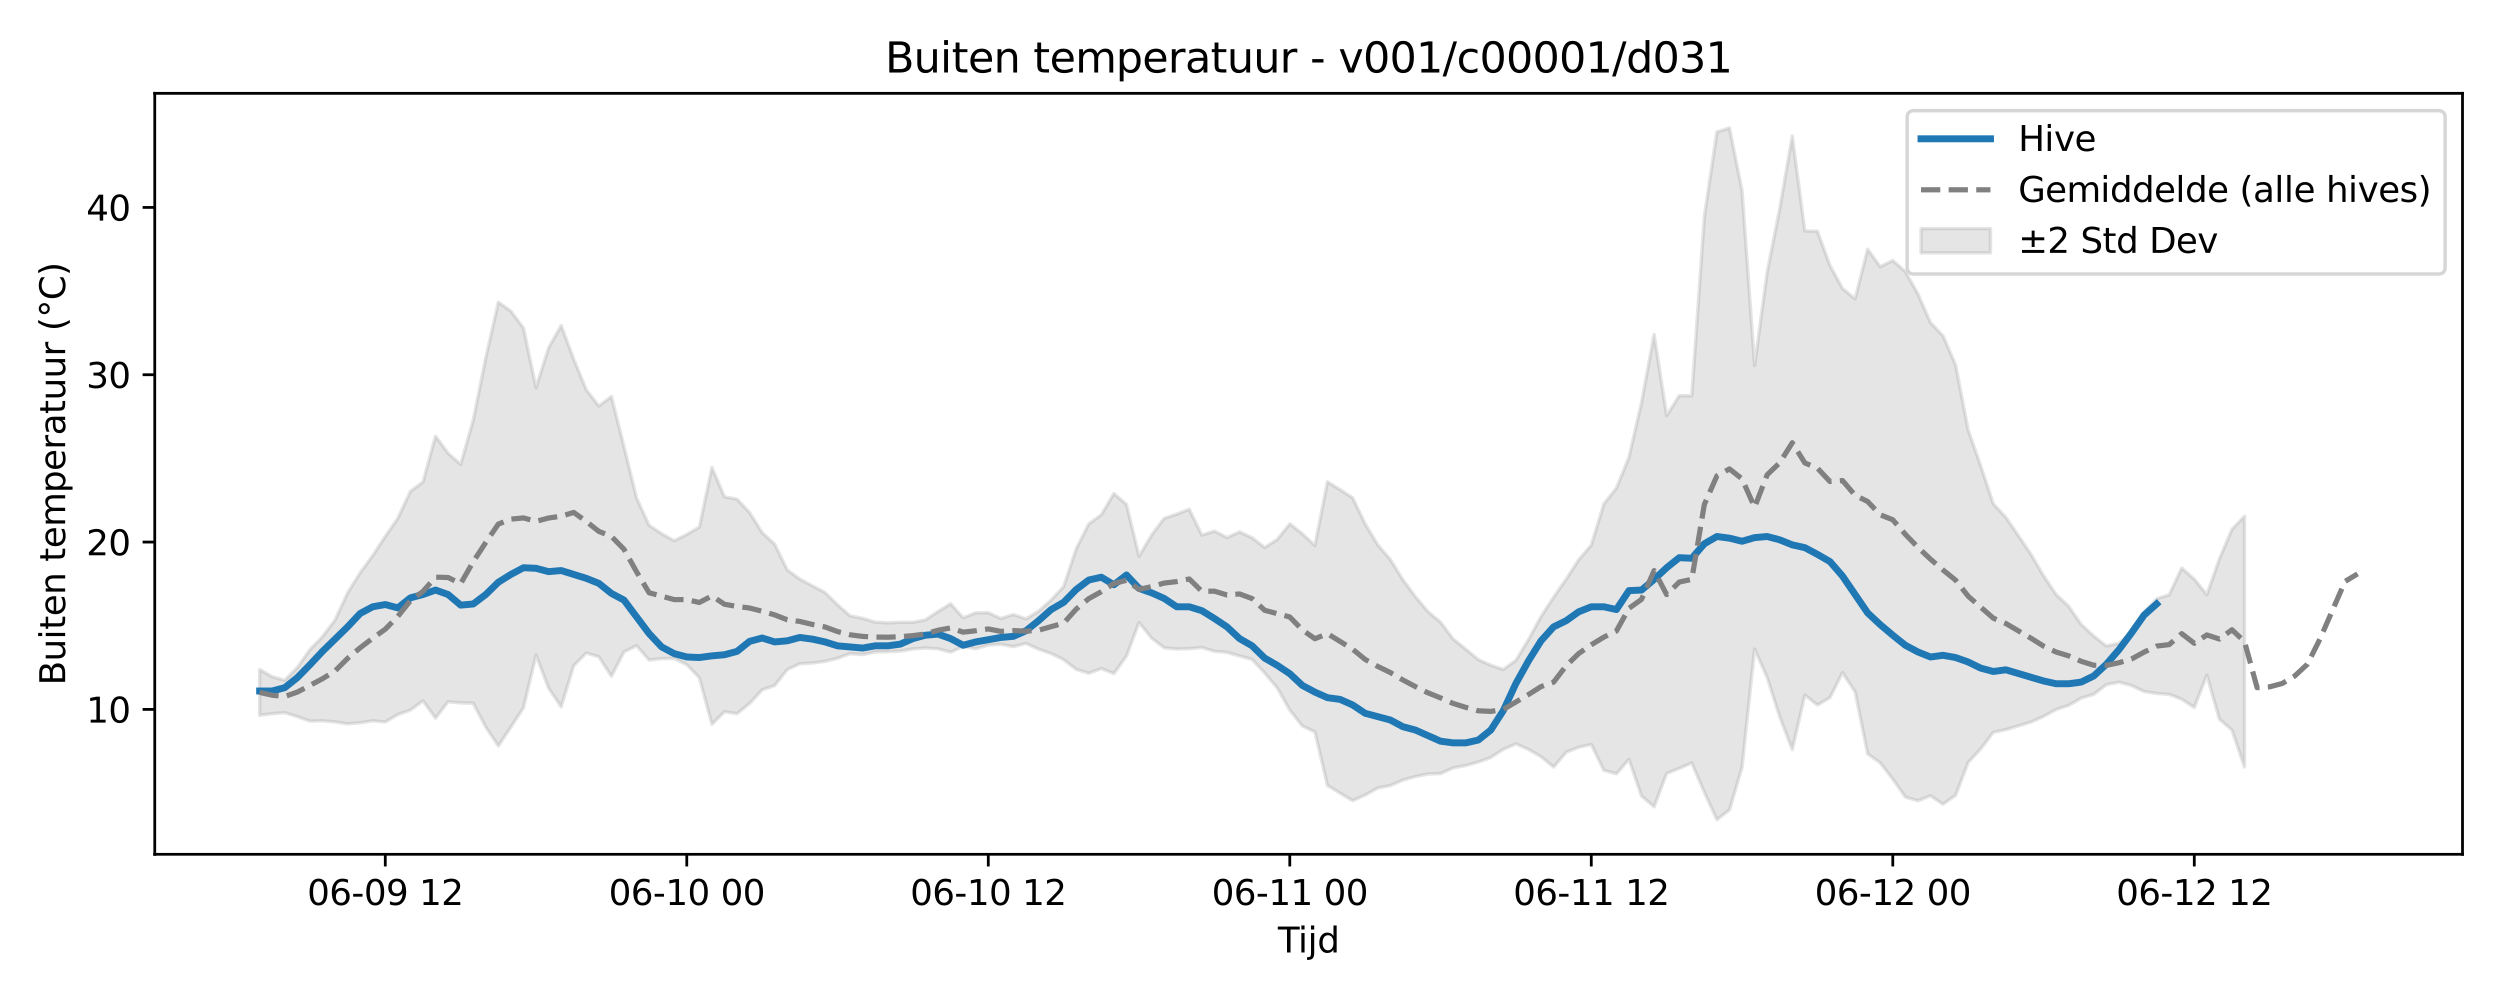 <?xml version="1.0" encoding="utf-8" standalone="no"?>
<!DOCTYPE svg PUBLIC "-//W3C//DTD SVG 1.1//EN"
  "http://www.w3.org/Graphics/SVG/1.1/DTD/svg11.dtd">
<svg xmlns:xlink="http://www.w3.org/1999/xlink" width="720pt" height="288pt" viewBox="0 0 720 288" xmlns="http://www.w3.org/2000/svg" version="1.1">
 <defs>
  <style type="text/css">*{stroke-linejoin: round; stroke-linecap: butt}</style>
 </defs>
 <g id="figure_1">
  <g id="patch_1">
   <path d="M 0 288 
L 720 288 
L 720 0 
L 0 0 
z
" style="fill: #ffffff"/>
  </g>
  <g id="axes_1">
   <g id="patch_2">
    <path d="M 44.57 246.04 
L 709.2 246.04 
L 709.2 26.88 
L 44.57 26.88 
z
" style="fill: #ffffff"/>
   </g>
   <g id="FillBetweenPolyCollection_1">
    <defs>
     <path id="ma13cdfffcc" d="M 74.78 -95.188 
L 74.78 -81.992 
L 78.398 -82.465 
L 82.016 -82.747 
L 85.635 -81.61 
L 89.253 -80.317 
L 92.871 -80.412 
L 96.489 -80.09 
L 100.107 -79.533 
L 103.725 -79.837 
L 107.343 -80.393 
L 110.961 -80.067 
L 114.579 -82.22 
L 118.197 -83.48 
L 121.815 -86.157 
L 125.433 -81.171 
L 129.051 -85.893 
L 132.669 -85.573 
L 136.287 -85.468 
L 139.905 -78.597 
L 143.523 -73.161 
L 147.141 -78.608 
L 150.759 -84.138 
L 154.377 -99.32 
L 157.995 -89.825 
L 161.613 -84.438 
L 165.231 -96.268 
L 168.849 -99.92 
L 172.467 -98.848 
L 176.085 -93.228 
L 179.703 -100.232 
L 183.321 -102.046 
L 186.939 -97.886 
L 190.557 -98.314 
L 194.175 -98.364 
L 197.793 -96.555 
L 201.411 -92.799 
L 205.029 -79.407 
L 208.647 -83.029 
L 212.265 -82.473 
L 215.883 -85.388 
L 219.501 -89.32 
L 223.119 -90.571 
L 226.737 -95.17 
L 230.355 -96.837 
L 233.973 -97.047 
L 237.591 -97.508 
L 241.209 -98.418 
L 244.827 -99.737 
L 248.445 -99.493 
L 252.063 -100.222 
L 255.681 -100.33 
L 259.299 -100.482 
L 262.917 -101.104 
L 266.535 -101.368 
L 270.153 -101.131 
L 273.771 -100.183 
L 277.389 -101.809 
L 281.008 -101.17 
L 284.626 -102.206 
L 288.244 -102.449 
L 291.862 -101.765 
L 295.48 -102.698 
L 299.098 -101.027 
L 302.716 -99.789 
L 306.334 -98.004 
L 309.952 -95.226 
L 313.57 -94.106 
L 317.188 -95.443 
L 320.806 -94.017 
L 324.424 -99.046 
L 328.042 -108.705 
L 331.66 -104.225 
L 335.278 -101.435 
L 338.896 -101.076 
L 342.514 -101.187 
L 346.132 -101.516 
L 349.75 -100.443 
L 353.368 -100.109 
L 356.986 -99.08 
L 360.604 -98.093 
L 364.222 -94.158 
L 367.84 -89.884 
L 371.458 -83.496 
L 375.076 -78.915 
L 378.694 -77.202 
L 382.312 -61.786 
L 385.93 -59.577 
L 389.548 -57.425 
L 393.166 -59.023 
L 396.784 -61.049 
L 400.402 -61.753 
L 404.02 -63.323 
L 407.638 -64.354 
L 411.256 -65.081 
L 414.874 -65.207 
L 418.492 -66.845 
L 422.11 -67.504 
L 425.728 -68.53 
L 429.346 -69.834 
L 432.964 -72.195 
L 436.582 -73.775 
L 440.2 -72.159 
L 443.818 -70.078 
L 447.436 -67.098 
L 451.054 -71.334 
L 454.672 -72.797 
L 458.29 -73.589 
L 461.908 -66.165 
L 465.526 -65.131 
L 469.144 -69.297 
L 472.762 -58.727 
L 476.381 -55.648 
L 479.999 -65.243 
L 483.617 -66.718 
L 487.235 -68.276 
L 490.853 -59.788 
L 494.471 -51.922 
L 498.089 -54.743 
L 501.707 -67.03 
L 505.325 -101.075 
L 508.943 -92.875 
L 512.561 -81.562 
L 516.179 -72.131 
L 519.797 -87.838 
L 523.415 -84.941 
L 527.033 -87.092 
L 530.651 -94.288 
L 534.269 -88.754 
L 537.887 -70.899 
L 541.505 -68.287 
L 545.123 -63.621 
L 548.741 -58.444 
L 552.359 -57.378 
L 555.977 -58.828 
L 559.595 -56.388 
L 563.213 -58.954 
L 566.831 -68.418 
L 570.449 -72.318 
L 574.067 -77.077 
L 577.685 -77.857 
L 581.303 -78.945 
L 584.921 -80.055 
L 588.539 -81.667 
L 592.157 -83.649 
L 595.775 -84.849 
L 599.393 -86.941 
L 603.011 -88.024 
L 606.629 -90.811 
L 610.247 -91.534 
L 613.865 -90.571 
L 617.483 -88.849 
L 621.101 -88.29 
L 624.719 -88.013 
L 628.337 -86.622 
L 631.955 -84.25 
L 635.573 -93.55 
L 639.191 -80.87 
L 642.809 -77.716 
L 646.427 -67.088 
L 646.427 -139.328 
L 646.427 -139.328 
L 642.809 -135.553 
L 639.191 -127.045 
L 635.573 -116.721 
L 631.955 -121.202 
L 628.337 -124.398 
L 624.719 -116.689 
L 621.101 -115.555 
L 617.483 -111.509 
L 613.865 -105.816 
L 610.247 -102.719 
L 606.629 -101.951 
L 603.011 -104.791 
L 599.393 -108.138 
L 595.775 -113.374 
L 592.157 -116.777 
L 588.539 -122.178 
L 584.921 -128.334 
L 581.303 -133.736 
L 577.685 -138.999 
L 574.067 -142.877 
L 570.449 -153.833 
L 566.831 -164.181 
L 563.213 -182.881 
L 559.595 -191.283 
L 555.977 -195.089 
L 552.359 -203.354 
L 548.741 -209.769 
L 545.123 -212.992 
L 541.505 -211.171 
L 537.887 -216.223 
L 534.269 -201.948 
L 530.651 -204.904 
L 527.033 -211.55 
L 523.415 -221.411 
L 519.797 -221.497 
L 516.179 -248.85 
L 512.561 -227.911 
L 508.943 -209.644 
L 505.325 -182.739 
L 501.707 -233.142 
L 498.089 -251.158 
L 494.471 -249.979 
L 490.853 -225.659 
L 487.235 -174.025 
L 483.617 -174.019 
L 479.999 -168.293 
L 476.381 -191.664 
L 472.762 -172.051 
L 469.144 -156.314 
L 465.526 -147.421 
L 461.908 -142.852 
L 458.29 -131.014 
L 454.672 -126.78 
L 451.054 -121.198 
L 447.436 -115.972 
L 443.818 -110.429 
L 440.2 -103.783 
L 436.582 -97.829 
L 432.964 -95.186 
L 429.346 -96.401 
L 425.728 -98.048 
L 422.11 -101.071 
L 418.492 -103.978 
L 414.874 -108.806 
L 411.256 -111.847 
L 407.638 -116.153 
L 404.02 -121.033 
L 400.402 -126.885 
L 396.784 -131.093 
L 393.166 -137.135 
L 389.548 -144.653 
L 385.93 -146.976 
L 382.312 -149.242 
L 378.694 -130.889 
L 375.076 -134.27 
L 371.458 -137.124 
L 367.84 -132.618 
L 364.222 -130.317 
L 360.604 -133.129 
L 356.986 -134.803 
L 353.368 -133.178 
L 349.75 -135.047 
L 346.132 -133.883 
L 342.514 -141.325 
L 338.896 -139.929 
L 335.278 -138.713 
L 331.66 -133.889 
L 328.042 -127.802 
L 324.424 -142.709 
L 320.806 -145.856 
L 317.188 -139.749 
L 313.57 -137.093 
L 309.952 -129.938 
L 306.334 -119.067 
L 302.716 -115.185 
L 299.098 -111.975 
L 295.48 -109.753 
L 291.862 -111.007 
L 288.244 -109.863 
L 284.626 -111.53 
L 281.008 -111.51 
L 277.389 -110.068 
L 273.771 -114.126 
L 270.153 -111.87 
L 266.535 -109.476 
L 262.917 -108.776 
L 259.299 -108.779 
L 255.681 -108.632 
L 252.063 -108.832 
L 248.445 -109.929 
L 244.827 -110.625 
L 241.209 -113.807 
L 237.591 -117.368 
L 233.973 -119.274 
L 230.355 -121.213 
L 226.737 -123.844 
L 223.119 -131.242 
L 219.501 -134.604 
L 215.883 -140.384 
L 212.265 -144.236 
L 208.647 -144.912 
L 205.029 -153.353 
L 201.411 -136.174 
L 197.793 -134.071 
L 194.175 -132.261 
L 190.557 -134.284 
L 186.939 -136.693 
L 183.321 -144.635 
L 179.703 -159.407 
L 176.085 -173.799 
L 172.467 -171.063 
L 168.849 -175.728 
L 165.231 -184.566 
L 161.613 -194.24 
L 157.995 -187.797 
L 154.377 -176.374 
L 150.759 -193.53 
L 147.141 -198.371 
L 143.523 -200.973 
L 139.905 -184.958 
L 136.287 -166.98 
L 132.669 -154.254 
L 129.051 -157.457 
L 125.433 -162.396 
L 121.815 -149.195 
L 118.197 -146.502 
L 114.579 -138.744 
L 110.961 -133.524 
L 107.343 -128.004 
L 103.725 -123.044 
L 100.107 -117.244 
L 96.489 -109.413 
L 92.871 -104.639 
L 89.253 -100.902 
L 85.635 -95.754 
L 82.016 -92.069 
L 78.398 -93.086 
L 74.78 -95.188 
z
" style="stroke: #808080; stroke-opacity: 0.2"/>
    </defs>
    <g clip-path="url(#p7b8e4029f4)">
     <use xlink:href="#ma13cdfffcc" x="0" y="288" style="fill: #808080; fill-opacity: 0.2; stroke: #808080; stroke-opacity: 0.2"/>
    </g>
   </g>
   <g id="matplotlib.axis_1">
    <g id="xtick_1">
     <g id="line2d_1">
      <defs>
       <path id="m36f420e163" d="M 0 0 
L 0 3.5 
" style="stroke: #000000; stroke-width: 0.8"/>
      </defs>
      <g>
       <use xlink:href="#m36f420e163" x="110.961" y="246.04" style="stroke: #000000; stroke-width: 0.8"/>
      </g>
     </g>
     <g id="text_1">
      <!-- 06-09 12 -->
      <g transform="translate(88.48 260.638) scale(0.1 -0.1)">
       <defs>
        <path id="DejaVuSans-30" d="M 2034 4250 
Q 1547 4250 1301 3770 
Q 1056 3291 1056 2328 
Q 1056 1369 1301 889 
Q 1547 409 2034 409 
Q 2525 409 2770 889 
Q 3016 1369 3016 2328 
Q 3016 3291 2770 3770 
Q 2525 4250 2034 4250 
z
M 2034 4750 
Q 2819 4750 3233 4129 
Q 3647 3509 3647 2328 
Q 3647 1150 3233 529 
Q 2819 -91 2034 -91 
Q 1250 -91 836 529 
Q 422 1150 422 2328 
Q 422 3509 836 4129 
Q 1250 4750 2034 4750 
z
" transform="scale(0.016)"/>
        <path id="DejaVuSans-36" d="M 2113 2584 
Q 1688 2584 1439 2293 
Q 1191 2003 1191 1497 
Q 1191 994 1439 701 
Q 1688 409 2113 409 
Q 2538 409 2786 701 
Q 3034 994 3034 1497 
Q 3034 2003 2786 2293 
Q 2538 2584 2113 2584 
z
M 3366 4563 
L 3366 3988 
Q 3128 4100 2886 4159 
Q 2644 4219 2406 4219 
Q 1781 4219 1451 3797 
Q 1122 3375 1075 2522 
Q 1259 2794 1537 2939 
Q 1816 3084 2150 3084 
Q 2853 3084 3261 2657 
Q 3669 2231 3669 1497 
Q 3669 778 3244 343 
Q 2819 -91 2113 -91 
Q 1303 -91 875 529 
Q 447 1150 447 2328 
Q 447 3434 972 4092 
Q 1497 4750 2381 4750 
Q 2619 4750 2861 4703 
Q 3103 4656 3366 4563 
z
" transform="scale(0.016)"/>
        <path id="DejaVuSans-2d" d="M 313 2009 
L 1997 2009 
L 1997 1497 
L 313 1497 
L 313 2009 
z
" transform="scale(0.016)"/>
        <path id="DejaVuSans-39" d="M 703 97 
L 703 672 
Q 941 559 1184 500 
Q 1428 441 1663 441 
Q 2288 441 2617 861 
Q 2947 1281 2994 2138 
Q 2813 1869 2534 1725 
Q 2256 1581 1919 1581 
Q 1219 1581 811 2004 
Q 403 2428 403 3163 
Q 403 3881 828 4315 
Q 1253 4750 1959 4750 
Q 2769 4750 3195 4129 
Q 3622 3509 3622 2328 
Q 3622 1225 3098 567 
Q 2575 -91 1691 -91 
Q 1453 -91 1209 -44 
Q 966 3 703 97 
z
M 1959 2075 
Q 2384 2075 2632 2365 
Q 2881 2656 2881 3163 
Q 2881 3666 2632 3958 
Q 2384 4250 1959 4250 
Q 1534 4250 1286 3958 
Q 1038 3666 1038 3163 
Q 1038 2656 1286 2365 
Q 1534 2075 1959 2075 
z
" transform="scale(0.016)"/>
        <path id="DejaVuSans-20" transform="scale(0.016)"/>
        <path id="DejaVuSans-31" d="M 794 531 
L 1825 531 
L 1825 4091 
L 703 3866 
L 703 4441 
L 1819 4666 
L 2450 4666 
L 2450 531 
L 3481 531 
L 3481 0 
L 794 0 
L 794 531 
z
" transform="scale(0.016)"/>
        <path id="DejaVuSans-32" d="M 1228 531 
L 3431 531 
L 3431 0 
L 469 0 
L 469 531 
Q 828 903 1448 1529 
Q 2069 2156 2228 2338 
Q 2531 2678 2651 2914 
Q 2772 3150 2772 3378 
Q 2772 3750 2511 3984 
Q 2250 4219 1831 4219 
Q 1534 4219 1204 4116 
Q 875 4013 500 3803 
L 500 4441 
Q 881 4594 1212 4672 
Q 1544 4750 1819 4750 
Q 2544 4750 2975 4387 
Q 3406 4025 3406 3419 
Q 3406 3131 3298 2873 
Q 3191 2616 2906 2266 
Q 2828 2175 2409 1742 
Q 1991 1309 1228 531 
z
" transform="scale(0.016)"/>
       </defs>
       <use xlink:href="#DejaVuSans-30"/>
       <use xlink:href="#DejaVuSans-36" transform="translate(63.623 0)"/>
       <use xlink:href="#DejaVuSans-2d" transform="translate(127.246 0)"/>
       <use xlink:href="#DejaVuSans-30" transform="translate(163.33 0)"/>
       <use xlink:href="#DejaVuSans-39" transform="translate(226.953 0)"/>
       <use xlink:href="#DejaVuSans-20" transform="translate(290.576 0)"/>
       <use xlink:href="#DejaVuSans-31" transform="translate(322.363 0)"/>
       <use xlink:href="#DejaVuSans-32" transform="translate(385.986 0)"/>
      </g>
     </g>
    </g>
    <g id="xtick_2">
     <g id="line2d_2">
      <g>
       <use xlink:href="#m36f420e163" x="197.793" y="246.04" style="stroke: #000000; stroke-width: 0.8"/>
      </g>
     </g>
     <g id="text_2">
      <!-- 06-10 00 -->
      <g transform="translate(175.313 260.638) scale(0.1 -0.1)">
       <use xlink:href="#DejaVuSans-30"/>
       <use xlink:href="#DejaVuSans-36" transform="translate(63.623 0)"/>
       <use xlink:href="#DejaVuSans-2d" transform="translate(127.246 0)"/>
       <use xlink:href="#DejaVuSans-31" transform="translate(163.33 0)"/>
       <use xlink:href="#DejaVuSans-30" transform="translate(226.953 0)"/>
       <use xlink:href="#DejaVuSans-20" transform="translate(290.576 0)"/>
       <use xlink:href="#DejaVuSans-30" transform="translate(322.363 0)"/>
       <use xlink:href="#DejaVuSans-30" transform="translate(385.986 0)"/>
      </g>
     </g>
    </g>
    <g id="xtick_3">
     <g id="line2d_3">
      <g>
       <use xlink:href="#m36f420e163" x="284.626" y="246.04" style="stroke: #000000; stroke-width: 0.8"/>
      </g>
     </g>
     <g id="text_3">
      <!-- 06-10 12 -->
      <g transform="translate(262.145 260.638) scale(0.1 -0.1)">
       <use xlink:href="#DejaVuSans-30"/>
       <use xlink:href="#DejaVuSans-36" transform="translate(63.623 0)"/>
       <use xlink:href="#DejaVuSans-2d" transform="translate(127.246 0)"/>
       <use xlink:href="#DejaVuSans-31" transform="translate(163.33 0)"/>
       <use xlink:href="#DejaVuSans-30" transform="translate(226.953 0)"/>
       <use xlink:href="#DejaVuSans-20" transform="translate(290.576 0)"/>
       <use xlink:href="#DejaVuSans-31" transform="translate(322.363 0)"/>
       <use xlink:href="#DejaVuSans-32" transform="translate(385.986 0)"/>
      </g>
     </g>
    </g>
    <g id="xtick_4">
     <g id="line2d_4">
      <g>
       <use xlink:href="#m36f420e163" x="371.458" y="246.04" style="stroke: #000000; stroke-width: 0.8"/>
      </g>
     </g>
     <g id="text_4">
      <!-- 06-11 00 -->
      <g transform="translate(348.978 260.638) scale(0.1 -0.1)">
       <use xlink:href="#DejaVuSans-30"/>
       <use xlink:href="#DejaVuSans-36" transform="translate(63.623 0)"/>
       <use xlink:href="#DejaVuSans-2d" transform="translate(127.246 0)"/>
       <use xlink:href="#DejaVuSans-31" transform="translate(163.33 0)"/>
       <use xlink:href="#DejaVuSans-31" transform="translate(226.953 0)"/>
       <use xlink:href="#DejaVuSans-20" transform="translate(290.576 0)"/>
       <use xlink:href="#DejaVuSans-30" transform="translate(322.363 0)"/>
       <use xlink:href="#DejaVuSans-30" transform="translate(385.986 0)"/>
      </g>
     </g>
    </g>
    <g id="xtick_5">
     <g id="line2d_5">
      <g>
       <use xlink:href="#m36f420e163" x="458.29" y="246.04" style="stroke: #000000; stroke-width: 0.8"/>
      </g>
     </g>
     <g id="text_5">
      <!-- 06-11 12 -->
      <g transform="translate(435.81 260.638) scale(0.1 -0.1)">
       <use xlink:href="#DejaVuSans-30"/>
       <use xlink:href="#DejaVuSans-36" transform="translate(63.623 0)"/>
       <use xlink:href="#DejaVuSans-2d" transform="translate(127.246 0)"/>
       <use xlink:href="#DejaVuSans-31" transform="translate(163.33 0)"/>
       <use xlink:href="#DejaVuSans-31" transform="translate(226.953 0)"/>
       <use xlink:href="#DejaVuSans-20" transform="translate(290.576 0)"/>
       <use xlink:href="#DejaVuSans-31" transform="translate(322.363 0)"/>
       <use xlink:href="#DejaVuSans-32" transform="translate(385.986 0)"/>
      </g>
     </g>
    </g>
    <g id="xtick_6">
     <g id="line2d_6">
      <g>
       <use xlink:href="#m36f420e163" x="545.123" y="246.04" style="stroke: #000000; stroke-width: 0.8"/>
      </g>
     </g>
     <g id="text_6">
      <!-- 06-12 00 -->
      <g transform="translate(522.642 260.638) scale(0.1 -0.1)">
       <use xlink:href="#DejaVuSans-30"/>
       <use xlink:href="#DejaVuSans-36" transform="translate(63.623 0)"/>
       <use xlink:href="#DejaVuSans-2d" transform="translate(127.246 0)"/>
       <use xlink:href="#DejaVuSans-31" transform="translate(163.33 0)"/>
       <use xlink:href="#DejaVuSans-32" transform="translate(226.953 0)"/>
       <use xlink:href="#DejaVuSans-20" transform="translate(290.576 0)"/>
       <use xlink:href="#DejaVuSans-30" transform="translate(322.363 0)"/>
       <use xlink:href="#DejaVuSans-30" transform="translate(385.986 0)"/>
      </g>
     </g>
    </g>
    <g id="xtick_7">
     <g id="line2d_7">
      <g>
       <use xlink:href="#m36f420e163" x="631.955" y="246.04" style="stroke: #000000; stroke-width: 0.8"/>
      </g>
     </g>
     <g id="text_7">
      <!-- 06-12 12 -->
      <g transform="translate(609.475 260.638) scale(0.1 -0.1)">
       <use xlink:href="#DejaVuSans-30"/>
       <use xlink:href="#DejaVuSans-36" transform="translate(63.623 0)"/>
       <use xlink:href="#DejaVuSans-2d" transform="translate(127.246 0)"/>
       <use xlink:href="#DejaVuSans-31" transform="translate(163.33 0)"/>
       <use xlink:href="#DejaVuSans-32" transform="translate(226.953 0)"/>
       <use xlink:href="#DejaVuSans-20" transform="translate(290.576 0)"/>
       <use xlink:href="#DejaVuSans-31" transform="translate(322.363 0)"/>
       <use xlink:href="#DejaVuSans-32" transform="translate(385.986 0)"/>
      </g>
     </g>
    </g>
    <g id="text_8">
     <!-- Tijd -->
     <g transform="translate(368.035 274.317) scale(0.1 -0.1)">
      <defs>
       <path id="DejaVuSans-54" d="M -19 4666 
L 3928 4666 
L 3928 4134 
L 2272 4134 
L 2272 0 
L 1638 0 
L 1638 4134 
L -19 4134 
L -19 4666 
z
" transform="scale(0.016)"/>
       <path id="DejaVuSans-69" d="M 603 3500 
L 1178 3500 
L 1178 0 
L 603 0 
L 603 3500 
z
M 603 4863 
L 1178 4863 
L 1178 4134 
L 603 4134 
L 603 4863 
z
" transform="scale(0.016)"/>
       <path id="DejaVuSans-6a" d="M 603 3500 
L 1178 3500 
L 1178 -63 
Q 1178 -731 923 -1031 
Q 669 -1331 103 -1331 
L -116 -1331 
L -116 -844 
L 38 -844 
Q 366 -844 484 -692 
Q 603 -541 603 -63 
L 603 3500 
z
M 603 4863 
L 1178 4863 
L 1178 4134 
L 603 4134 
L 603 4863 
z
" transform="scale(0.016)"/>
       <path id="DejaVuSans-64" d="M 2906 2969 
L 2906 4863 
L 3481 4863 
L 3481 0 
L 2906 0 
L 2906 525 
Q 2725 213 2448 61 
Q 2172 -91 1784 -91 
Q 1150 -91 751 415 
Q 353 922 353 1747 
Q 353 2572 751 3078 
Q 1150 3584 1784 3584 
Q 2172 3584 2448 3432 
Q 2725 3281 2906 2969 
z
M 947 1747 
Q 947 1113 1208 752 
Q 1469 391 1925 391 
Q 2381 391 2643 752 
Q 2906 1113 2906 1747 
Q 2906 2381 2643 2742 
Q 2381 3103 1925 3103 
Q 1469 3103 1208 2742 
Q 947 2381 947 1747 
z
" transform="scale(0.016)"/>
      </defs>
      <use xlink:href="#DejaVuSans-54"/>
      <use xlink:href="#DejaVuSans-69" transform="translate(57.959 0)"/>
      <use xlink:href="#DejaVuSans-6a" transform="translate(85.742 0)"/>
      <use xlink:href="#DejaVuSans-64" transform="translate(113.525 0)"/>
     </g>
    </g>
   </g>
   <g id="matplotlib.axis_2">
    <g id="ytick_1">
     <g id="line2d_8">
      <defs>
       <path id="mc4dd6f1c87" d="M 0 0 
L -3.5 0 
" style="stroke: #000000; stroke-width: 0.8"/>
      </defs>
      <g>
       <use xlink:href="#mc4dd6f1c87" x="44.57" y="204.309" style="stroke: #000000; stroke-width: 0.8"/>
      </g>
     </g>
     <g id="text_9">
      <!-- 10 -->
      <g transform="translate(24.845 208.108) scale(0.1 -0.1)">
       <use xlink:href="#DejaVuSans-31"/>
       <use xlink:href="#DejaVuSans-30" transform="translate(63.623 0)"/>
      </g>
     </g>
    </g>
    <g id="ytick_2">
     <g id="line2d_9">
      <g>
       <use xlink:href="#mc4dd6f1c87" x="44.57" y="156.119" style="stroke: #000000; stroke-width: 0.8"/>
      </g>
     </g>
     <g id="text_10">
      <!-- 20 -->
      <g transform="translate(24.845 159.918) scale(0.1 -0.1)">
       <use xlink:href="#DejaVuSans-32"/>
       <use xlink:href="#DejaVuSans-30" transform="translate(63.623 0)"/>
      </g>
     </g>
    </g>
    <g id="ytick_3">
     <g id="line2d_10">
      <g>
       <use xlink:href="#mc4dd6f1c87" x="44.57" y="107.929" style="stroke: #000000; stroke-width: 0.8"/>
      </g>
     </g>
     <g id="text_11">
      <!-- 30 -->
      <g transform="translate(24.845 111.729) scale(0.1 -0.1)">
       <defs>
        <path id="DejaVuSans-33" d="M 2597 2516 
Q 3050 2419 3304 2112 
Q 3559 1806 3559 1356 
Q 3559 666 3084 287 
Q 2609 -91 1734 -91 
Q 1441 -91 1130 -33 
Q 819 25 488 141 
L 488 750 
Q 750 597 1062 519 
Q 1375 441 1716 441 
Q 2309 441 2620 675 
Q 2931 909 2931 1356 
Q 2931 1769 2642 2001 
Q 2353 2234 1838 2234 
L 1294 2234 
L 1294 2753 
L 1863 2753 
Q 2328 2753 2575 2939 
Q 2822 3125 2822 3475 
Q 2822 3834 2567 4026 
Q 2313 4219 1838 4219 
Q 1578 4219 1281 4162 
Q 984 4106 628 3988 
L 628 4550 
Q 988 4650 1302 4700 
Q 1616 4750 1894 4750 
Q 2613 4750 3031 4423 
Q 3450 4097 3450 3541 
Q 3450 3153 3228 2886 
Q 3006 2619 2597 2516 
z
" transform="scale(0.016)"/>
       </defs>
       <use xlink:href="#DejaVuSans-33"/>
       <use xlink:href="#DejaVuSans-30" transform="translate(63.623 0)"/>
      </g>
     </g>
    </g>
    <g id="ytick_4">
     <g id="line2d_11">
      <g>
       <use xlink:href="#mc4dd6f1c87" x="44.57" y="59.739" style="stroke: #000000; stroke-width: 0.8"/>
      </g>
     </g>
     <g id="text_12">
      <!-- 40 -->
      <g transform="translate(24.845 63.539) scale(0.1 -0.1)">
       <defs>
        <path id="DejaVuSans-34" d="M 2419 4116 
L 825 1625 
L 2419 1625 
L 2419 4116 
z
M 2253 4666 
L 3047 4666 
L 3047 1625 
L 3713 1625 
L 3713 1100 
L 3047 1100 
L 3047 0 
L 2419 0 
L 2419 1100 
L 313 1100 
L 313 1709 
L 2253 4666 
z
" transform="scale(0.016)"/>
       </defs>
       <use xlink:href="#DejaVuSans-34"/>
       <use xlink:href="#DejaVuSans-30" transform="translate(63.623 0)"/>
      </g>
     </g>
    </g>
    <g id="text_13">
     <!-- Buiten temperatuur (°C) -->
     <g transform="translate(18.765 197.355) rotate(-90) scale(0.1 -0.1)">
      <defs>
       <path id="DejaVuSans-42" d="M 1259 2228 
L 1259 519 
L 2272 519 
Q 2781 519 3026 730 
Q 3272 941 3272 1375 
Q 3272 1813 3026 2020 
Q 2781 2228 2272 2228 
L 1259 2228 
z
M 1259 4147 
L 1259 2741 
L 2194 2741 
Q 2656 2741 2882 2914 
Q 3109 3088 3109 3444 
Q 3109 3797 2882 3972 
Q 2656 4147 2194 4147 
L 1259 4147 
z
M 628 4666 
L 2241 4666 
Q 2963 4666 3353 4366 
Q 3744 4066 3744 3513 
Q 3744 3084 3544 2831 
Q 3344 2578 2956 2516 
Q 3422 2416 3680 2098 
Q 3938 1781 3938 1306 
Q 3938 681 3513 340 
Q 3088 0 2303 0 
L 628 0 
L 628 4666 
z
" transform="scale(0.016)"/>
       <path id="DejaVuSans-75" d="M 544 1381 
L 544 3500 
L 1119 3500 
L 1119 1403 
Q 1119 906 1312 657 
Q 1506 409 1894 409 
Q 2359 409 2629 706 
Q 2900 1003 2900 1516 
L 2900 3500 
L 3475 3500 
L 3475 0 
L 2900 0 
L 2900 538 
Q 2691 219 2414 64 
Q 2138 -91 1772 -91 
Q 1169 -91 856 284 
Q 544 659 544 1381 
z
M 1991 3584 
L 1991 3584 
z
" transform="scale(0.016)"/>
       <path id="DejaVuSans-74" d="M 1172 4494 
L 1172 3500 
L 2356 3500 
L 2356 3053 
L 1172 3053 
L 1172 1153 
Q 1172 725 1289 603 
Q 1406 481 1766 481 
L 2356 481 
L 2356 0 
L 1766 0 
Q 1100 0 847 248 
Q 594 497 594 1153 
L 594 3053 
L 172 3053 
L 172 3500 
L 594 3500 
L 594 4494 
L 1172 4494 
z
" transform="scale(0.016)"/>
       <path id="DejaVuSans-65" d="M 3597 1894 
L 3597 1613 
L 953 1613 
Q 991 1019 1311 708 
Q 1631 397 2203 397 
Q 2534 397 2845 478 
Q 3156 559 3463 722 
L 3463 178 
Q 3153 47 2828 -22 
Q 2503 -91 2169 -91 
Q 1331 -91 842 396 
Q 353 884 353 1716 
Q 353 2575 817 3079 
Q 1281 3584 2069 3584 
Q 2775 3584 3186 3129 
Q 3597 2675 3597 1894 
z
M 3022 2063 
Q 3016 2534 2758 2815 
Q 2500 3097 2075 3097 
Q 1594 3097 1305 2825 
Q 1016 2553 972 2059 
L 3022 2063 
z
" transform="scale(0.016)"/>
       <path id="DejaVuSans-6e" d="M 3513 2113 
L 3513 0 
L 2938 0 
L 2938 2094 
Q 2938 2591 2744 2837 
Q 2550 3084 2163 3084 
Q 1697 3084 1428 2787 
Q 1159 2491 1159 1978 
L 1159 0 
L 581 0 
L 581 3500 
L 1159 3500 
L 1159 2956 
Q 1366 3272 1645 3428 
Q 1925 3584 2291 3584 
Q 2894 3584 3203 3211 
Q 3513 2838 3513 2113 
z
" transform="scale(0.016)"/>
       <path id="DejaVuSans-6d" d="M 3328 2828 
Q 3544 3216 3844 3400 
Q 4144 3584 4550 3584 
Q 5097 3584 5394 3201 
Q 5691 2819 5691 2113 
L 5691 0 
L 5113 0 
L 5113 2094 
Q 5113 2597 4934 2840 
Q 4756 3084 4391 3084 
Q 3944 3084 3684 2787 
Q 3425 2491 3425 1978 
L 3425 0 
L 2847 0 
L 2847 2094 
Q 2847 2600 2669 2842 
Q 2491 3084 2119 3084 
Q 1678 3084 1418 2786 
Q 1159 2488 1159 1978 
L 1159 0 
L 581 0 
L 581 3500 
L 1159 3500 
L 1159 2956 
Q 1356 3278 1631 3431 
Q 1906 3584 2284 3584 
Q 2666 3584 2933 3390 
Q 3200 3197 3328 2828 
z
" transform="scale(0.016)"/>
       <path id="DejaVuSans-70" d="M 1159 525 
L 1159 -1331 
L 581 -1331 
L 581 3500 
L 1159 3500 
L 1159 2969 
Q 1341 3281 1617 3432 
Q 1894 3584 2278 3584 
Q 2916 3584 3314 3078 
Q 3713 2572 3713 1747 
Q 3713 922 3314 415 
Q 2916 -91 2278 -91 
Q 1894 -91 1617 61 
Q 1341 213 1159 525 
z
M 3116 1747 
Q 3116 2381 2855 2742 
Q 2594 3103 2138 3103 
Q 1681 3103 1420 2742 
Q 1159 2381 1159 1747 
Q 1159 1113 1420 752 
Q 1681 391 2138 391 
Q 2594 391 2855 752 
Q 3116 1113 3116 1747 
z
" transform="scale(0.016)"/>
       <path id="DejaVuSans-72" d="M 2631 2963 
Q 2534 3019 2420 3045 
Q 2306 3072 2169 3072 
Q 1681 3072 1420 2755 
Q 1159 2438 1159 1844 
L 1159 0 
L 581 0 
L 581 3500 
L 1159 3500 
L 1159 2956 
Q 1341 3275 1631 3429 
Q 1922 3584 2338 3584 
Q 2397 3584 2469 3576 
Q 2541 3569 2628 3553 
L 2631 2963 
z
" transform="scale(0.016)"/>
       <path id="DejaVuSans-61" d="M 2194 1759 
Q 1497 1759 1228 1600 
Q 959 1441 959 1056 
Q 959 750 1161 570 
Q 1363 391 1709 391 
Q 2188 391 2477 730 
Q 2766 1069 2766 1631 
L 2766 1759 
L 2194 1759 
z
M 3341 1997 
L 3341 0 
L 2766 0 
L 2766 531 
Q 2569 213 2275 61 
Q 1981 -91 1556 -91 
Q 1019 -91 701 211 
Q 384 513 384 1019 
Q 384 1609 779 1909 
Q 1175 2209 1959 2209 
L 2766 2209 
L 2766 2266 
Q 2766 2663 2505 2880 
Q 2244 3097 1772 3097 
Q 1472 3097 1187 3025 
Q 903 2953 641 2809 
L 641 3341 
Q 956 3463 1253 3523 
Q 1550 3584 1831 3584 
Q 2591 3584 2966 3190 
Q 3341 2797 3341 1997 
z
" transform="scale(0.016)"/>
       <path id="DejaVuSans-28" d="M 1984 4856 
Q 1566 4138 1362 3434 
Q 1159 2731 1159 2009 
Q 1159 1288 1364 580 
Q 1569 -128 1984 -844 
L 1484 -844 
Q 1016 -109 783 600 
Q 550 1309 550 2009 
Q 550 2706 781 3412 
Q 1013 4119 1484 4856 
L 1984 4856 
z
" transform="scale(0.016)"/>
       <path id="DejaVuSans-b0" d="M 1600 4347 
Q 1350 4347 1178 4173 
Q 1006 4000 1006 3750 
Q 1006 3503 1178 3333 
Q 1350 3163 1600 3163 
Q 1850 3163 2022 3333 
Q 2194 3503 2194 3750 
Q 2194 3997 2020 4172 
Q 1847 4347 1600 4347 
z
M 1600 4750 
Q 1800 4750 1984 4673 
Q 2169 4597 2303 4453 
Q 2447 4313 2519 4134 
Q 2591 3956 2591 3750 
Q 2591 3338 2302 3052 
Q 2013 2766 1594 2766 
Q 1172 2766 890 3047 
Q 609 3328 609 3750 
Q 609 4169 896 4459 
Q 1184 4750 1600 4750 
z
" transform="scale(0.016)"/>
       <path id="DejaVuSans-43" d="M 4122 4306 
L 4122 3641 
Q 3803 3938 3442 4084 
Q 3081 4231 2675 4231 
Q 1875 4231 1450 3742 
Q 1025 3253 1025 2328 
Q 1025 1406 1450 917 
Q 1875 428 2675 428 
Q 3081 428 3442 575 
Q 3803 722 4122 1019 
L 4122 359 
Q 3791 134 3420 21 
Q 3050 -91 2638 -91 
Q 1578 -91 968 557 
Q 359 1206 359 2328 
Q 359 3453 968 4101 
Q 1578 4750 2638 4750 
Q 3056 4750 3426 4639 
Q 3797 4528 4122 4306 
z
" transform="scale(0.016)"/>
       <path id="DejaVuSans-29" d="M 513 4856 
L 1013 4856 
Q 1481 4119 1714 3412 
Q 1947 2706 1947 2009 
Q 1947 1309 1714 600 
Q 1481 -109 1013 -844 
L 513 -844 
Q 928 -128 1133 580 
Q 1338 1288 1338 2009 
Q 1338 2731 1133 3434 
Q 928 4138 513 4856 
z
" transform="scale(0.016)"/>
      </defs>
      <use xlink:href="#DejaVuSans-42"/>
      <use xlink:href="#DejaVuSans-75" transform="translate(68.604 0)"/>
      <use xlink:href="#DejaVuSans-69" transform="translate(131.982 0)"/>
      <use xlink:href="#DejaVuSans-74" transform="translate(159.766 0)"/>
      <use xlink:href="#DejaVuSans-65" transform="translate(198.975 0)"/>
      <use xlink:href="#DejaVuSans-6e" transform="translate(260.498 0)"/>
      <use xlink:href="#DejaVuSans-20" transform="translate(323.877 0)"/>
      <use xlink:href="#DejaVuSans-74" transform="translate(355.664 0)"/>
      <use xlink:href="#DejaVuSans-65" transform="translate(394.873 0)"/>
      <use xlink:href="#DejaVuSans-6d" transform="translate(456.396 0)"/>
      <use xlink:href="#DejaVuSans-70" transform="translate(553.809 0)"/>
      <use xlink:href="#DejaVuSans-65" transform="translate(617.285 0)"/>
      <use xlink:href="#DejaVuSans-72" transform="translate(678.809 0)"/>
      <use xlink:href="#DejaVuSans-61" transform="translate(719.922 0)"/>
      <use xlink:href="#DejaVuSans-74" transform="translate(781.201 0)"/>
      <use xlink:href="#DejaVuSans-75" transform="translate(820.41 0)"/>
      <use xlink:href="#DejaVuSans-75" transform="translate(883.789 0)"/>
      <use xlink:href="#DejaVuSans-72" transform="translate(947.168 0)"/>
      <use xlink:href="#DejaVuSans-20" transform="translate(988.281 0)"/>
      <use xlink:href="#DejaVuSans-28" transform="translate(1020.068 0)"/>
      <use xlink:href="#DejaVuSans-b0" transform="translate(1059.082 0)"/>
      <use xlink:href="#DejaVuSans-43" transform="translate(1109.082 0)"/>
      <use xlink:href="#DejaVuSans-29" transform="translate(1178.906 0)"/>
     </g>
    </g>
   </g>
   <g id="line2d_12">
    <path d="M 74.78 199.008 
L 78.398 199.008 
L 82.016 198.045 
L 85.635 195.153 
L 89.253 191.459 
L 92.871 187.603 
L 100.107 180.536 
L 103.725 176.68 
L 107.343 174.753 
L 110.961 174.11 
L 114.579 175.074 
L 118.197 172.183 
L 121.815 171.219 
L 125.433 169.934 
L 129.051 171.219 
L 132.669 174.271 
L 136.287 173.95 
L 139.905 171.219 
L 143.523 167.685 
L 147.141 165.436 
L 150.759 163.508 
L 154.377 163.669 
L 157.995 164.633 
L 161.613 164.312 
L 168.849 166.56 
L 172.467 168.006 
L 176.085 170.898 
L 179.703 172.825 
L 186.939 182.463 
L 190.557 186.318 
L 194.175 188.246 
L 197.793 189.21 
L 201.411 189.37 
L 205.029 188.888 
L 208.647 188.567 
L 212.265 187.603 
L 215.883 184.712 
L 219.501 183.748 
L 223.119 184.873 
L 226.737 184.551 
L 230.355 183.588 
L 233.973 184.069 
L 237.591 184.873 
L 241.209 185.997 
L 248.445 186.64 
L 252.063 185.997 
L 255.681 185.997 
L 259.299 185.515 
L 262.917 183.909 
L 266.535 182.945 
L 270.153 182.624 
L 273.771 183.909 
L 277.389 185.836 
L 281.008 184.873 
L 288.244 183.588 
L 291.862 183.266 
L 295.48 181.66 
L 299.098 178.769 
L 302.716 175.556 
L 306.334 173.468 
L 309.952 169.773 
L 313.57 167.042 
L 317.188 166.239 
L 320.806 168.408 
L 324.424 165.597 
L 328.042 169.452 
L 331.66 170.737 
L 335.278 172.343 
L 338.896 174.753 
L 342.514 174.753 
L 346.132 175.877 
L 349.75 178.126 
L 353.368 180.536 
L 356.986 183.909 
L 360.604 185.997 
L 364.222 189.531 
L 367.84 191.619 
L 371.458 194.029 
L 375.076 197.402 
L 378.694 199.33 
L 382.312 200.936 
L 385.93 201.418 
L 389.548 203.024 
L 393.166 205.434 
L 400.402 207.361 
L 404.02 209.289 
L 407.638 210.253 
L 414.874 213.465 
L 418.492 213.947 
L 422.11 213.947 
L 425.728 213.144 
L 429.346 210.253 
L 432.964 204.63 
L 436.582 196.84 
L 440.2 190.334 
L 443.818 184.551 
L 447.436 180.536 
L 451.054 178.769 
L 454.672 176.198 
L 458.29 174.753 
L 461.908 174.753 
L 465.526 175.556 
L 469.144 170.094 
L 472.762 169.934 
L 476.381 166.882 
L 479.999 163.508 
L 483.617 160.617 
L 487.235 160.778 
L 490.853 156.601 
L 494.471 154.513 
L 498.089 154.995 
L 501.707 155.878 
L 505.325 154.834 
L 508.943 154.513 
L 512.561 155.477 
L 516.179 156.922 
L 519.797 157.726 
L 523.415 159.653 
L 527.033 161.741 
L 530.651 165.918 
L 537.887 176.52 
L 541.505 179.893 
L 545.123 182.945 
L 548.741 185.836 
L 552.359 187.764 
L 555.977 189.21 
L 559.595 188.728 
L 563.213 189.37 
L 566.831 190.655 
L 570.449 192.422 
L 574.067 193.386 
L 577.685 192.904 
L 588.539 196.117 
L 592.157 196.92 
L 595.775 196.92 
L 599.393 196.438 
L 603.011 194.671 
L 606.629 191.298 
L 610.247 187.121 
L 613.865 182.302 
L 617.483 177.162 
L 621.101 173.95 
L 621.101 173.95 
" clip-path="url(#p7b8e4029f4)" style="fill: none; stroke: #1f77b4; stroke-width: 2; stroke-linecap: square"/>
   </g>
   <g id="line2d_13">
    <path d="M 74.78 199.41 
L 78.398 200.225 
L 82.016 200.592 
L 85.635 199.318 
L 92.871 195.474 
L 96.489 193.248 
L 100.107 189.611 
L 103.725 186.559 
L 107.343 183.802 
L 110.961 181.205 
L 114.579 177.518 
L 118.197 173.009 
L 121.815 170.324 
L 125.433 166.216 
L 129.051 166.325 
L 132.669 168.086 
L 136.287 161.776 
L 139.905 156.223 
L 143.523 150.933 
L 147.141 149.51 
L 150.759 149.166 
L 154.377 150.153 
L 157.995 149.189 
L 161.613 148.661 
L 165.231 147.583 
L 168.849 150.176 
L 172.467 153.044 
L 176.085 154.486 
L 179.703 158.181 
L 183.321 164.66 
L 186.939 170.71 
L 194.175 172.687 
L 197.793 172.687 
L 201.411 173.514 
L 205.029 171.62 
L 208.647 174.03 
L 212.265 174.646 
L 215.883 175.114 
L 219.501 176.038 
L 223.119 177.093 
L 226.737 178.493 
L 230.355 178.975 
L 233.973 179.839 
L 237.591 180.562 
L 241.209 181.887 
L 244.827 182.819 
L 248.445 183.289 
L 252.063 183.473 
L 255.681 183.519 
L 259.299 183.37 
L 262.917 183.06 
L 266.535 182.578 
L 270.153 181.499 
L 273.771 180.845 
L 277.389 182.062 
L 281.008 181.66 
L 284.626 181.132 
L 288.244 181.844 
L 291.862 181.614 
L 295.48 181.775 
L 299.098 181.499 
L 306.334 179.465 
L 309.952 175.418 
L 313.57 172.401 
L 317.188 170.404 
L 320.806 168.063 
L 324.424 167.123 
L 328.042 169.746 
L 331.66 168.943 
L 335.278 167.926 
L 338.896 167.497 
L 342.514 166.744 
L 346.132 170.301 
L 349.75 170.255 
L 353.368 171.356 
L 356.986 171.058 
L 360.604 172.389 
L 364.222 175.762 
L 371.458 177.69 
L 375.076 181.408 
L 378.694 183.955 
L 382.312 182.486 
L 389.548 186.961 
L 393.166 189.921 
L 396.784 191.929 
L 400.402 193.681 
L 404.02 195.822 
L 407.638 197.746 
L 411.256 199.536 
L 414.874 200.993 
L 418.492 202.588 
L 422.11 203.713 
L 425.728 204.711 
L 429.346 204.883 
L 432.964 204.309 
L 440.2 200.029 
L 443.818 197.746 
L 447.436 196.465 
L 451.054 191.734 
L 454.672 188.211 
L 458.29 185.699 
L 461.908 183.491 
L 465.526 181.724 
L 469.144 175.194 
L 472.762 172.611 
L 476.381 164.344 
L 479.999 171.232 
L 483.617 167.631 
L 487.235 166.85 
L 490.853 145.277 
L 494.471 137.05 
L 498.089 135.05 
L 501.707 137.914 
L 505.325 146.093 
L 508.943 136.74 
L 512.561 133.263 
L 516.179 127.509 
L 519.797 133.332 
L 523.415 134.824 
L 527.033 138.679 
L 530.651 138.404 
L 534.269 142.649 
L 537.887 144.439 
L 541.505 148.271 
L 545.123 149.694 
L 548.741 153.893 
L 552.359 157.634 
L 555.977 161.042 
L 559.595 164.164 
L 563.213 167.082 
L 566.831 171.701 
L 574.067 178.023 
L 577.685 179.572 
L 584.921 183.806 
L 588.539 186.077 
L 592.157 187.787 
L 595.775 188.888 
L 599.393 190.46 
L 603.011 191.592 
L 606.629 191.619 
L 610.247 190.873 
L 613.865 189.806 
L 617.483 187.821 
L 621.101 186.077 
L 624.719 185.649 
L 628.337 182.49 
L 631.955 185.274 
L 635.573 182.865 
L 639.191 184.043 
L 642.809 181.365 
L 646.427 184.792 
L 650.045 198.045 
L 653.663 197.804 
L 657.281 196.84 
L 660.899 194.671 
L 664.517 191.298 
L 668.135 184.069 
L 675.372 167.444 
L 678.99 165.275 
L 678.99 165.275 
" clip-path="url(#p7b8e4029f4)" style="fill: none; stroke-dasharray: 5.55,2.4; stroke-dashoffset: 0; stroke: #808080; stroke-width: 1.5"/>
   </g>
   <g id="patch_3">
    <path d="M 44.57 246.04 
L 44.57 26.88 
" style="fill: none; stroke: #000000; stroke-width: 0.8; stroke-linejoin: miter; stroke-linecap: square"/>
   </g>
   <g id="patch_4">
    <path d="M 709.2 246.04 
L 709.2 26.88 
" style="fill: none; stroke: #000000; stroke-width: 0.8; stroke-linejoin: miter; stroke-linecap: square"/>
   </g>
   <g id="patch_5">
    <path d="M 44.57 246.04 
L 709.2 246.04 
" style="fill: none; stroke: #000000; stroke-width: 0.8; stroke-linejoin: miter; stroke-linecap: square"/>
   </g>
   <g id="patch_6">
    <path d="M 44.57 26.88 
L 709.2 26.88 
" style="fill: none; stroke: #000000; stroke-width: 0.8; stroke-linejoin: miter; stroke-linecap: square"/>
   </g>
   <g id="text_14">
    <!-- Buiten temperatuur - v001/c00001/d031 -->
    <g transform="translate(254.916 20.88) scale(0.12 -0.12)">
     <defs>
      <path id="DejaVuSans-76" d="M 191 3500 
L 800 3500 
L 1894 563 
L 2988 3500 
L 3597 3500 
L 2284 0 
L 1503 0 
L 191 3500 
z
" transform="scale(0.016)"/>
      <path id="DejaVuSans-2f" d="M 1625 4666 
L 2156 4666 
L 531 -594 
L 0 -594 
L 1625 4666 
z
" transform="scale(0.016)"/>
      <path id="DejaVuSans-63" d="M 3122 3366 
L 3122 2828 
Q 2878 2963 2633 3030 
Q 2388 3097 2138 3097 
Q 1578 3097 1268 2742 
Q 959 2388 959 1747 
Q 959 1106 1268 751 
Q 1578 397 2138 397 
Q 2388 397 2633 464 
Q 2878 531 3122 666 
L 3122 134 
Q 2881 22 2623 -34 
Q 2366 -91 2075 -91 
Q 1284 -91 818 406 
Q 353 903 353 1747 
Q 353 2603 823 3093 
Q 1294 3584 2113 3584 
Q 2378 3584 2631 3529 
Q 2884 3475 3122 3366 
z
" transform="scale(0.016)"/>
     </defs>
     <use xlink:href="#DejaVuSans-42"/>
     <use xlink:href="#DejaVuSans-75" transform="translate(68.604 0)"/>
     <use xlink:href="#DejaVuSans-69" transform="translate(131.982 0)"/>
     <use xlink:href="#DejaVuSans-74" transform="translate(159.766 0)"/>
     <use xlink:href="#DejaVuSans-65" transform="translate(198.975 0)"/>
     <use xlink:href="#DejaVuSans-6e" transform="translate(260.498 0)"/>
     <use xlink:href="#DejaVuSans-20" transform="translate(323.877 0)"/>
     <use xlink:href="#DejaVuSans-74" transform="translate(355.664 0)"/>
     <use xlink:href="#DejaVuSans-65" transform="translate(394.873 0)"/>
     <use xlink:href="#DejaVuSans-6d" transform="translate(456.396 0)"/>
     <use xlink:href="#DejaVuSans-70" transform="translate(553.809 0)"/>
     <use xlink:href="#DejaVuSans-65" transform="translate(617.285 0)"/>
     <use xlink:href="#DejaVuSans-72" transform="translate(678.809 0)"/>
     <use xlink:href="#DejaVuSans-61" transform="translate(719.922 0)"/>
     <use xlink:href="#DejaVuSans-74" transform="translate(781.201 0)"/>
     <use xlink:href="#DejaVuSans-75" transform="translate(820.41 0)"/>
     <use xlink:href="#DejaVuSans-75" transform="translate(883.789 0)"/>
     <use xlink:href="#DejaVuSans-72" transform="translate(947.168 0)"/>
     <use xlink:href="#DejaVuSans-20" transform="translate(988.281 0)"/>
     <use xlink:href="#DejaVuSans-2d" transform="translate(1020.068 0)"/>
     <use xlink:href="#DejaVuSans-20" transform="translate(1056.152 0)"/>
     <use xlink:href="#DejaVuSans-76" transform="translate(1087.939 0)"/>
     <use xlink:href="#DejaVuSans-30" transform="translate(1147.119 0)"/>
     <use xlink:href="#DejaVuSans-30" transform="translate(1210.742 0)"/>
     <use xlink:href="#DejaVuSans-31" transform="translate(1274.365 0)"/>
     <use xlink:href="#DejaVuSans-2f" transform="translate(1337.988 0)"/>
     <use xlink:href="#DejaVuSans-63" transform="translate(1371.68 0)"/>
     <use xlink:href="#DejaVuSans-30" transform="translate(1426.66 0)"/>
     <use xlink:href="#DejaVuSans-30" transform="translate(1490.283 0)"/>
     <use xlink:href="#DejaVuSans-30" transform="translate(1553.906 0)"/>
     <use xlink:href="#DejaVuSans-30" transform="translate(1617.529 0)"/>
     <use xlink:href="#DejaVuSans-31" transform="translate(1681.152 0)"/>
     <use xlink:href="#DejaVuSans-2f" transform="translate(1744.775 0)"/>
     <use xlink:href="#DejaVuSans-64" transform="translate(1778.467 0)"/>
     <use xlink:href="#DejaVuSans-30" transform="translate(1841.943 0)"/>
     <use xlink:href="#DejaVuSans-33" transform="translate(1905.566 0)"/>
     <use xlink:href="#DejaVuSans-31" transform="translate(1969.189 0)"/>
    </g>
   </g>
   <g id="legend_1">
    <g id="patch_7">
     <path d="M 551.256 78.914 
L 702.2 78.914 
Q 704.2 78.914 704.2 76.914 
L 704.2 33.88 
Q 704.2 31.88 702.2 31.88 
L 551.256 31.88 
Q 549.256 31.88 549.256 33.88 
L 549.256 76.914 
Q 549.256 78.914 551.256 78.914 
z
" style="fill: #ffffff; opacity: 0.8; stroke: #cccccc; stroke-linejoin: miter"/>
    </g>
    <g id="line2d_14">
     <path d="M 553.256 39.978 
L 563.256 39.978 
L 573.256 39.978 
" style="fill: none; stroke: #1f77b4; stroke-width: 2; stroke-linecap: square"/>
    </g>
    <g id="text_15">
     <!-- Hive -->
     <g transform="translate(581.256 43.478) scale(0.1 -0.1)">
      <defs>
       <path id="DejaVuSans-48" d="M 628 4666 
L 1259 4666 
L 1259 2753 
L 3553 2753 
L 3553 4666 
L 4184 4666 
L 4184 0 
L 3553 0 
L 3553 2222 
L 1259 2222 
L 1259 0 
L 628 0 
L 628 4666 
z
" transform="scale(0.016)"/>
      </defs>
      <use xlink:href="#DejaVuSans-48"/>
      <use xlink:href="#DejaVuSans-69" transform="translate(75.195 0)"/>
      <use xlink:href="#DejaVuSans-76" transform="translate(102.979 0)"/>
      <use xlink:href="#DejaVuSans-65" transform="translate(162.158 0)"/>
     </g>
    </g>
    <g id="line2d_15">
     <path d="M 553.256 54.657 
L 563.256 54.657 
L 573.256 54.657 
" style="fill: none; stroke-dasharray: 5.55,2.4; stroke-dashoffset: 0; stroke: #808080; stroke-width: 1.5"/>
    </g>
    <g id="text_16">
     <!-- Gemiddelde (alle hives) -->
     <g transform="translate(581.256 58.157) scale(0.1 -0.1)">
      <defs>
       <path id="DejaVuSans-47" d="M 3809 666 
L 3809 1919 
L 2778 1919 
L 2778 2438 
L 4434 2438 
L 4434 434 
Q 4069 175 3628 42 
Q 3188 -91 2688 -91 
Q 1594 -91 976 548 
Q 359 1188 359 2328 
Q 359 3472 976 4111 
Q 1594 4750 2688 4750 
Q 3144 4750 3555 4637 
Q 3966 4525 4313 4306 
L 4313 3634 
Q 3963 3931 3569 4081 
Q 3175 4231 2741 4231 
Q 1884 4231 1454 3753 
Q 1025 3275 1025 2328 
Q 1025 1384 1454 906 
Q 1884 428 2741 428 
Q 3075 428 3337 486 
Q 3600 544 3809 666 
z
" transform="scale(0.016)"/>
       <path id="DejaVuSans-6c" d="M 603 4863 
L 1178 4863 
L 1178 0 
L 603 0 
L 603 4863 
z
" transform="scale(0.016)"/>
       <path id="DejaVuSans-68" d="M 3513 2113 
L 3513 0 
L 2938 0 
L 2938 2094 
Q 2938 2591 2744 2837 
Q 2550 3084 2163 3084 
Q 1697 3084 1428 2787 
Q 1159 2491 1159 1978 
L 1159 0 
L 581 0 
L 581 4863 
L 1159 4863 
L 1159 2956 
Q 1366 3272 1645 3428 
Q 1925 3584 2291 3584 
Q 2894 3584 3203 3211 
Q 3513 2838 3513 2113 
z
" transform="scale(0.016)"/>
       <path id="DejaVuSans-73" d="M 2834 3397 
L 2834 2853 
Q 2591 2978 2328 3040 
Q 2066 3103 1784 3103 
Q 1356 3103 1142 2972 
Q 928 2841 928 2578 
Q 928 2378 1081 2264 
Q 1234 2150 1697 2047 
L 1894 2003 
Q 2506 1872 2764 1633 
Q 3022 1394 3022 966 
Q 3022 478 2636 193 
Q 2250 -91 1575 -91 
Q 1294 -91 989 -36 
Q 684 19 347 128 
L 347 722 
Q 666 556 975 473 
Q 1284 391 1588 391 
Q 1994 391 2212 530 
Q 2431 669 2431 922 
Q 2431 1156 2273 1281 
Q 2116 1406 1581 1522 
L 1381 1569 
Q 847 1681 609 1914 
Q 372 2147 372 2553 
Q 372 3047 722 3315 
Q 1072 3584 1716 3584 
Q 2034 3584 2315 3537 
Q 2597 3491 2834 3397 
z
" transform="scale(0.016)"/>
      </defs>
      <use xlink:href="#DejaVuSans-47"/>
      <use xlink:href="#DejaVuSans-65" transform="translate(77.49 0)"/>
      <use xlink:href="#DejaVuSans-6d" transform="translate(139.014 0)"/>
      <use xlink:href="#DejaVuSans-69" transform="translate(236.426 0)"/>
      <use xlink:href="#DejaVuSans-64" transform="translate(264.209 0)"/>
      <use xlink:href="#DejaVuSans-64" transform="translate(327.686 0)"/>
      <use xlink:href="#DejaVuSans-65" transform="translate(391.162 0)"/>
      <use xlink:href="#DejaVuSans-6c" transform="translate(452.686 0)"/>
      <use xlink:href="#DejaVuSans-64" transform="translate(480.469 0)"/>
      <use xlink:href="#DejaVuSans-65" transform="translate(543.945 0)"/>
      <use xlink:href="#DejaVuSans-20" transform="translate(605.469 0)"/>
      <use xlink:href="#DejaVuSans-28" transform="translate(637.256 0)"/>
      <use xlink:href="#DejaVuSans-61" transform="translate(676.27 0)"/>
      <use xlink:href="#DejaVuSans-6c" transform="translate(737.549 0)"/>
      <use xlink:href="#DejaVuSans-6c" transform="translate(765.332 0)"/>
      <use xlink:href="#DejaVuSans-65" transform="translate(793.115 0)"/>
      <use xlink:href="#DejaVuSans-20" transform="translate(854.639 0)"/>
      <use xlink:href="#DejaVuSans-68" transform="translate(886.426 0)"/>
      <use xlink:href="#DejaVuSans-69" transform="translate(949.805 0)"/>
      <use xlink:href="#DejaVuSans-76" transform="translate(977.588 0)"/>
      <use xlink:href="#DejaVuSans-65" transform="translate(1036.768 0)"/>
      <use xlink:href="#DejaVuSans-73" transform="translate(1098.291 0)"/>
      <use xlink:href="#DejaVuSans-29" transform="translate(1150.391 0)"/>
     </g>
    </g>
    <g id="patch_8">
     <path d="M 553.256 72.835 
L 573.256 72.835 
L 573.256 65.835 
L 553.256 65.835 
z
" style="fill: #808080; fill-opacity: 0.2; stroke: #808080; stroke-opacity: 0.2; stroke-linejoin: miter"/>
    </g>
    <g id="text_17">
     <!-- ±2 Std Dev -->
     <g transform="translate(581.256 72.835) scale(0.1 -0.1)">
      <defs>
       <path id="DejaVuSans-b1" d="M 2944 4013 
L 2944 2803 
L 4684 2803 
L 4684 2272 
L 2944 2272 
L 2944 1063 
L 2419 1063 
L 2419 2272 
L 678 2272 
L 678 2803 
L 2419 2803 
L 2419 4013 
L 2944 4013 
z
M 678 531 
L 4684 531 
L 4684 0 
L 678 0 
L 678 531 
z
" transform="scale(0.016)"/>
       <path id="DejaVuSans-53" d="M 3425 4513 
L 3425 3897 
Q 3066 4069 2747 4153 
Q 2428 4238 2131 4238 
Q 1616 4238 1336 4038 
Q 1056 3838 1056 3469 
Q 1056 3159 1242 3001 
Q 1428 2844 1947 2747 
L 2328 2669 
Q 3034 2534 3370 2195 
Q 3706 1856 3706 1288 
Q 3706 609 3251 259 
Q 2797 -91 1919 -91 
Q 1588 -91 1214 -16 
Q 841 59 441 206 
L 441 856 
Q 825 641 1194 531 
Q 1563 422 1919 422 
Q 2459 422 2753 634 
Q 3047 847 3047 1241 
Q 3047 1584 2836 1778 
Q 2625 1972 2144 2069 
L 1759 2144 
Q 1053 2284 737 2584 
Q 422 2884 422 3419 
Q 422 4038 858 4394 
Q 1294 4750 2059 4750 
Q 2388 4750 2728 4690 
Q 3069 4631 3425 4513 
z
" transform="scale(0.016)"/>
       <path id="DejaVuSans-44" d="M 1259 4147 
L 1259 519 
L 2022 519 
Q 2988 519 3436 956 
Q 3884 1394 3884 2338 
Q 3884 3275 3436 3711 
Q 2988 4147 2022 4147 
L 1259 4147 
z
M 628 4666 
L 1925 4666 
Q 3281 4666 3915 4102 
Q 4550 3538 4550 2338 
Q 4550 1131 3912 565 
Q 3275 0 1925 0 
L 628 0 
L 628 4666 
z
" transform="scale(0.016)"/>
      </defs>
      <use xlink:href="#DejaVuSans-b1"/>
      <use xlink:href="#DejaVuSans-32" transform="translate(83.789 0)"/>
      <use xlink:href="#DejaVuSans-20" transform="translate(147.412 0)"/>
      <use xlink:href="#DejaVuSans-53" transform="translate(179.199 0)"/>
      <use xlink:href="#DejaVuSans-74" transform="translate(242.676 0)"/>
      <use xlink:href="#DejaVuSans-64" transform="translate(281.885 0)"/>
      <use xlink:href="#DejaVuSans-20" transform="translate(345.361 0)"/>
      <use xlink:href="#DejaVuSans-44" transform="translate(377.148 0)"/>
      <use xlink:href="#DejaVuSans-65" transform="translate(454.15 0)"/>
      <use xlink:href="#DejaVuSans-76" transform="translate(515.674 0)"/>
     </g>
    </g>
   </g>
  </g>
 </g>
 <defs>
  <clipPath id="p7b8e4029f4">
   <rect x="44.57" y="26.88" width="664.63" height="219.16"/>
  </clipPath>
 </defs>
</svg>
